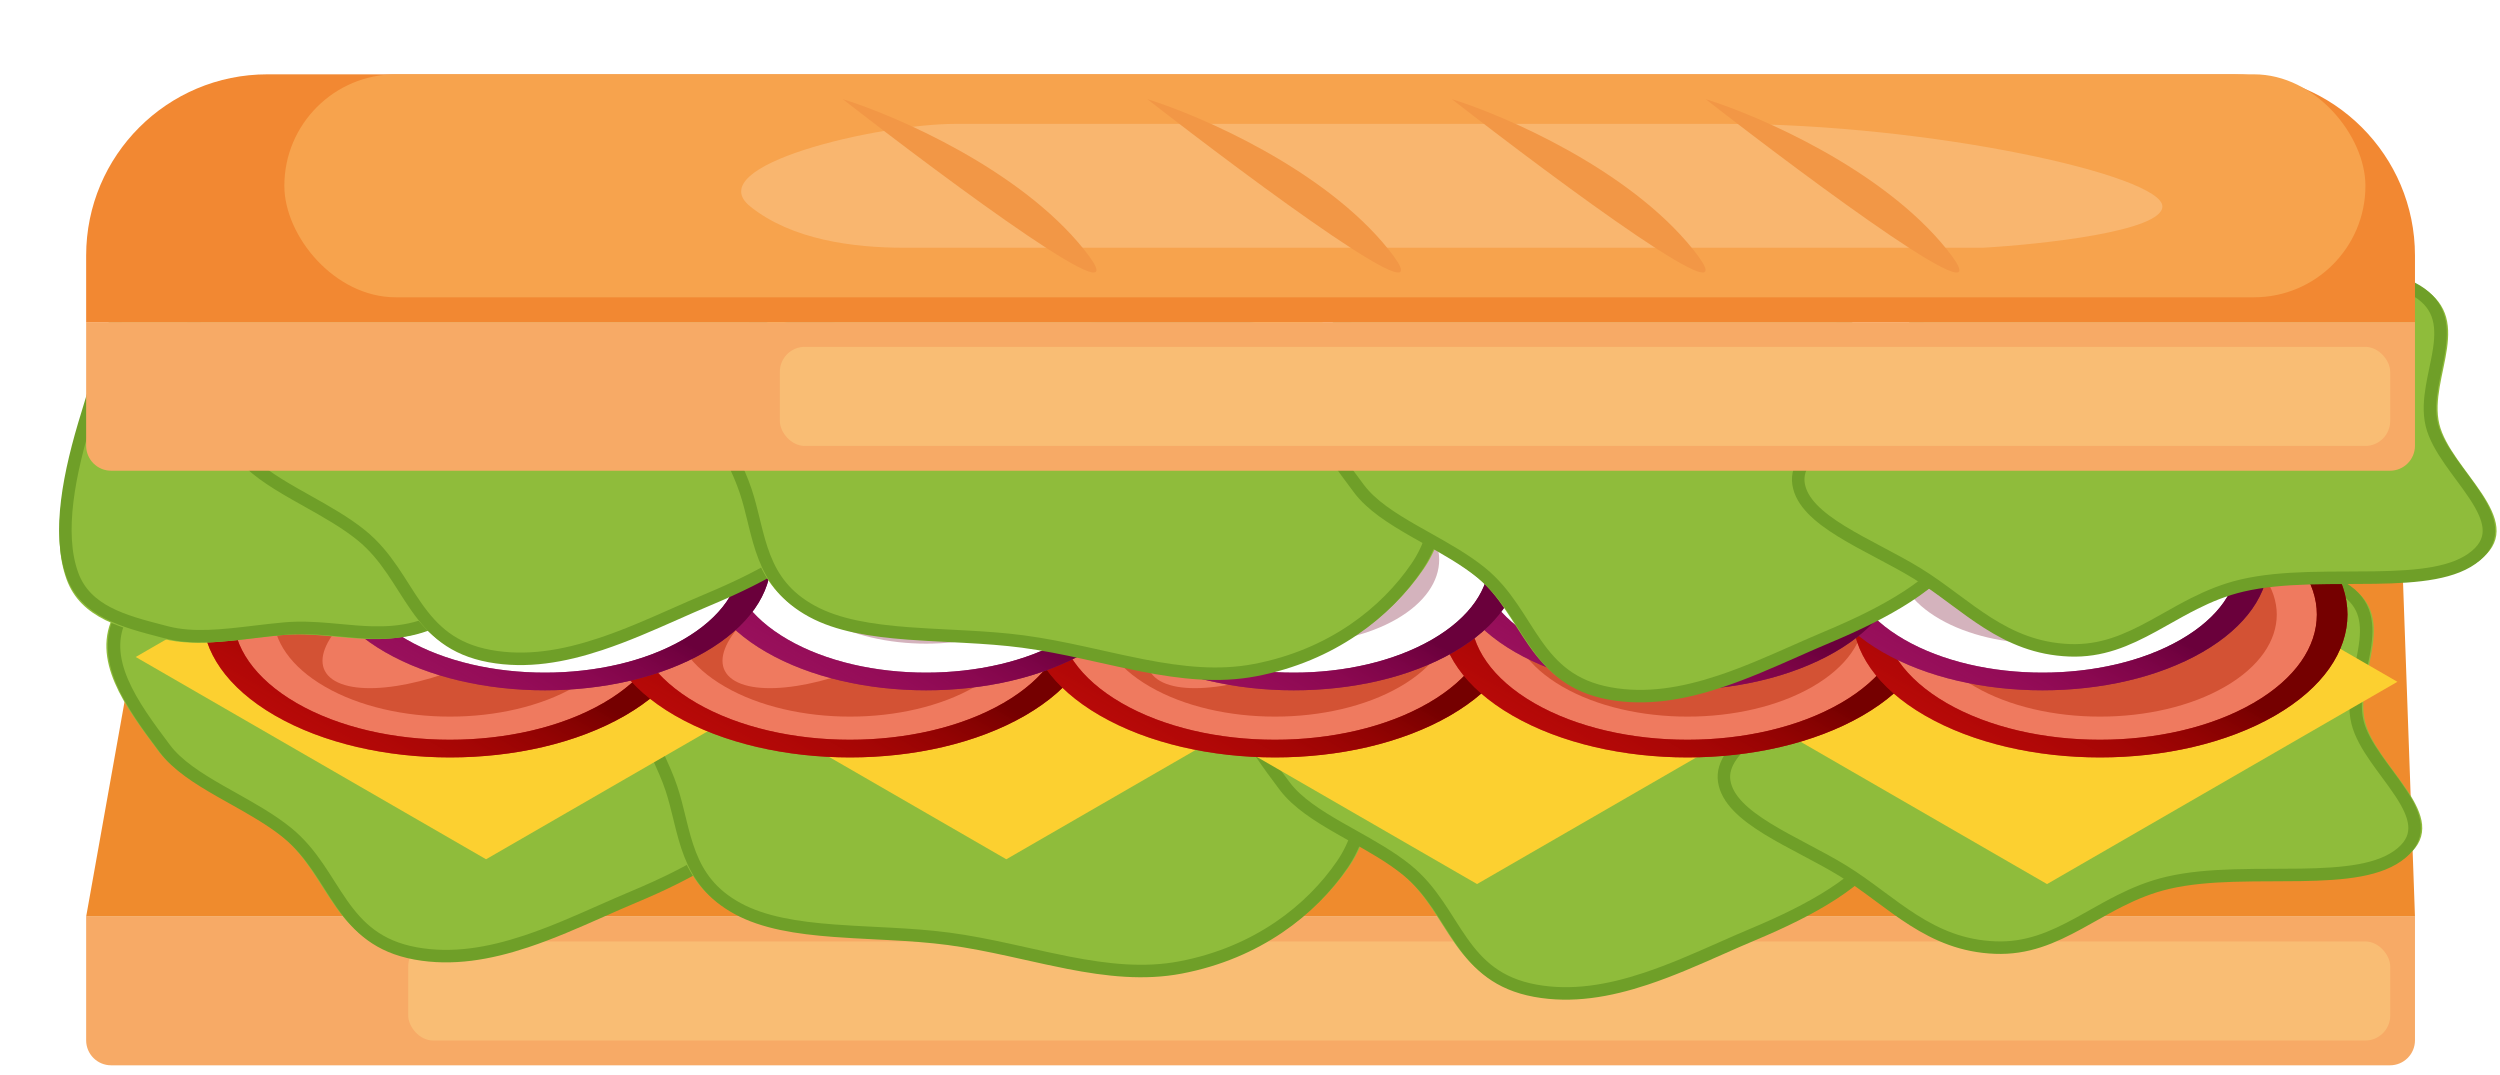 <svg class="sandwitch" preserveAspectRatio="none" viewBox="5 0 200 86" fill="none"
          xmlns="http://www.w3.org/2000/svg">
          <path d="M198.198 73.333H11.892L16.847 45.586H197.207L198.198 73.333Z" fill="#EF8B2D" />
          <path
            d="M11.892 73.333H198.198V83.225C198.198 84.33 197.303 85.225 196.198 85.225H13.892C12.787 85.225 11.892 84.33 11.892 83.225V73.333Z"
            fill="#F7AA66" />
          <rect x="37.658" y="75.315" width="158.559" height="7.928" rx="2" fill="#F9BD74" />
          <g filter="url(#filter0_d)">
            <path fill-rule="evenodd" clip-rule="evenodd"
              d="M59.256 47.464C61.629 49.826 64.347 51.932 65.601 54.569C67.01 57.53 68.598 60.613 66.9 63.535C65.058 66.705 60.715 69.09 56.021 71.055C50.589 73.329 44.417 76.777 38.053 75.609C31.535 74.413 31.428 69.029 27.468 65.815C24.435 63.354 19.718 61.813 17.635 59.039C15.02 55.555 12.203 51.735 14.164 48.094C16.251 44.221 21.98 41.282 28.213 39.404C34.48 37.515 42.24 36.033 48.656 37.699C54.879 39.315 55.834 44.057 59.256 47.464Z"
              fill="#8FBC3B" />
            <path
              d="M58.726 47.641C59.299 48.212 59.884 48.761 60.46 49.301C62.316 51.044 64.075 52.695 65.01 54.662C65.056 54.758 65.101 54.853 65.147 54.948C66.527 57.844 67.895 60.712 66.32 63.423C64.54 66.486 60.326 68.816 55.661 70.769C54.803 71.128 53.94 71.51 53.069 71.895C51.125 72.756 49.141 73.633 47.081 74.316C44.121 75.298 41.178 75.812 38.239 75.273C35.265 74.727 33.698 73.224 32.368 71.336C32.039 70.868 31.728 70.383 31.413 69.889C31.39 69.853 31.367 69.816 31.343 69.779C31.053 69.322 30.758 68.859 30.445 68.403C29.77 67.419 29 66.449 27.967 65.61C26.695 64.578 25.129 63.7 23.624 62.856C23.287 62.667 22.953 62.48 22.626 62.293C20.815 61.258 19.189 60.219 18.197 58.899C16.886 57.152 15.55 55.353 14.778 53.541C14.008 51.733 13.812 49.937 14.749 48.199C16.768 44.451 22.338 41.573 28.497 39.717C34.751 37.832 42.272 36.429 48.404 38.021C51.308 38.775 53.022 40.265 54.45 42.057C54.982 42.725 55.464 43.422 55.954 44.13C56.122 44.372 56.291 44.616 56.464 44.861C57.133 45.813 57.848 46.767 58.726 47.641Z"
              stroke="#6F9F28" />
          </g>
          <g filter="url(#filter1_d)">
            <path fill-rule="evenodd" clip-rule="evenodd"
              d="M102.378 49.551C107.282 51.407 111.075 54.181 112.884 57.391C114.892 60.954 115.304 64.854 112.945 68.3C110.457 71.934 106.072 75.503 99.642 76.731C93.436 77.917 87.183 75.305 80.756 74.451C74.862 73.668 68.014 74.349 63.59 71.943C59.133 69.519 59.259 65.585 58.107 62.132C56.92 58.574 53.822 54.725 56.793 51.577C59.752 48.441 66.66 47.36 72.738 46.626C77.751 46.021 82.584 47.348 87.665 47.85C92.716 48.348 98.069 47.921 102.378 49.551Z"
              fill="#8FBC3B" />
            <path
              d="M102.042 49.847C106.836 51.661 110.538 54.371 112.302 57.5C114.28 61.01 114.668 64.822 112.375 68.171C109.914 71.765 105.625 75.216 99.449 76.396C96.541 76.951 93.586 76.626 90.478 76.021C89.371 75.805 88.268 75.56 87.145 75.309C86.688 75.208 86.227 75.105 85.762 75.003C84.169 74.656 82.542 74.325 80.893 74.106C79.379 73.905 77.813 73.799 76.267 73.715C75.825 73.691 75.386 73.669 74.951 73.647C73.849 73.591 72.767 73.536 71.702 73.455C68.738 73.23 66.079 72.811 64.01 71.686C61.91 70.544 60.865 69.034 60.207 67.346C59.878 66.502 59.649 65.623 59.429 64.731C59.403 64.624 59.377 64.517 59.351 64.41C59.159 63.626 58.965 62.834 58.709 62.065C58.424 61.213 58.032 60.346 57.645 59.49C57.622 59.438 57.599 59.387 57.576 59.336C57.164 58.424 56.765 57.524 56.494 56.64C55.952 54.869 55.944 53.216 57.331 51.746C58.725 50.268 61.065 49.258 63.851 48.522C66.641 47.786 69.83 47.339 72.863 46.972C75.243 46.685 77.603 46.853 80.042 47.168C80.99 47.29 81.937 47.433 82.9 47.578C83.179 47.62 83.459 47.662 83.741 47.704C84.99 47.89 86.265 48.07 87.561 48.198C88.854 48.326 90.16 48.394 91.443 48.449C91.749 48.462 92.052 48.475 92.354 48.488C93.329 48.528 94.286 48.568 95.233 48.628C97.707 48.785 100.008 49.078 102.042 49.847Z"
              stroke="#6F9F28" />
          </g>
          <g filter="url(#filter2_d)">
            <path fill-rule="evenodd" clip-rule="evenodd"
              d="M148.832 50.448C151.205 52.811 153.923 54.917 155.177 57.553C156.586 60.515 158.175 63.597 156.477 66.519C154.635 69.69 150.292 72.074 145.597 74.039C140.165 76.313 133.993 79.762 127.63 78.594C121.111 77.398 121.004 72.014 117.044 68.8C114.011 66.338 109.294 64.797 107.212 62.024C104.596 58.539 101.779 54.719 103.741 51.078C105.827 47.205 111.556 44.267 117.79 42.388C124.057 40.499 131.816 39.017 138.232 40.683C144.456 42.299 145.41 47.041 148.832 50.448Z"
              fill="#8FBC3B" />
            <path
              d="M148.302 50.626C148.875 51.196 149.46 51.745 150.036 52.286C151.892 54.028 153.651 55.679 154.587 57.647C154.632 57.742 154.677 57.837 154.723 57.933C156.104 60.829 157.471 63.697 155.896 66.407C154.116 69.471 149.902 71.801 145.238 73.753C144.379 74.112 143.516 74.494 142.646 74.88C140.701 75.74 138.717 76.618 136.658 77.301C133.697 78.282 130.754 78.796 127.815 78.257C124.841 77.711 123.275 76.208 121.945 74.32C121.615 73.852 121.304 73.367 120.99 72.874C120.966 72.837 120.943 72.8 120.92 72.763C120.629 72.307 120.334 71.844 120.021 71.388C119.347 70.403 118.576 69.433 117.543 68.595C116.271 67.563 114.706 66.685 113.2 65.841C112.863 65.652 112.529 65.464 112.202 65.278C110.392 64.243 108.765 63.204 107.774 61.883C106.463 60.137 105.126 58.337 104.354 56.525C103.584 54.717 103.389 52.922 104.325 51.183C106.344 47.435 111.915 44.557 118.073 42.701C124.327 40.816 131.849 39.413 137.981 41.005C140.884 41.759 142.599 43.249 144.026 45.042C144.558 45.71 145.04 46.406 145.531 47.114C145.699 47.357 145.868 47.601 146.04 47.846C146.71 48.797 147.424 49.752 148.302 50.626Z"
              stroke="#6F9F28" />
          </g>
          <g filter="url(#filter3_d)">
            <path fill-rule="evenodd" clip-rule="evenodd"
              d="M192.408 45.564C197.34 48.105 193.292 52.921 194.2 56.708C195.085 60.397 201.281 64.329 197.65 67.422C193.908 70.611 184.83 68.51 178.651 69.955C173.357 71.192 170.251 75.383 164.565 75.159C158.891 74.935 155.873 71.286 151.983 68.901C148.232 66.602 142.808 64.68 142.327 61.527C141.851 58.404 147.329 56.199 149.611 53.345C152.038 50.309 151.073 45.97 156.1 44.306C161.11 42.648 167.033 45.477 172.784 45.676C179.475 45.908 187.417 42.993 192.408 45.564Z"
              fill="#8FBC3B" />
            <path
              d="M192 45.828C194.23 46.976 194.483 48.654 194.203 50.64C194.123 51.207 194.005 51.769 193.886 52.341C193.794 52.782 193.7 53.23 193.621 53.692C193.445 54.724 193.357 55.768 193.594 56.757C193.825 57.722 194.401 58.692 195.055 59.635C195.348 60.058 195.648 60.464 195.944 60.865C196.327 61.384 196.703 61.894 197.046 62.414C198.246 64.237 198.773 65.836 197.143 67.224C195.462 68.657 192.565 68.935 189.048 68.989C188.384 68.999 187.689 69.001 186.983 69.003C185.881 69.007 184.75 69.01 183.667 69.045C181.861 69.102 180.057 69.244 178.421 69.627C177.008 69.957 175.763 70.479 174.615 71.055C173.854 71.436 173.11 71.854 172.388 72.261C172.031 72.462 171.68 72.659 171.334 72.848C169.181 74.025 167.159 74.907 164.607 74.806C162.009 74.704 159.974 73.819 158.058 72.602C157.145 72.022 156.279 71.38 155.398 70.727C155.357 70.697 155.316 70.667 155.275 70.636C154.359 69.957 153.424 69.269 152.429 68.659C151.486 68.081 150.443 67.528 149.417 66.985L149.374 66.962C148.327 66.408 147.3 65.862 146.376 65.293C144.527 64.153 143.16 62.956 142.937 61.496C142.72 60.068 143.854 58.826 145.434 57.54C145.881 57.176 146.333 56.831 146.794 56.48C147.17 56.194 147.551 55.904 147.938 55.596C148.773 54.933 149.571 54.238 150.167 53.493C150.801 52.7 151.207 51.83 151.54 50.962C151.688 50.576 151.818 50.201 151.946 49.831C152.114 49.346 152.279 48.871 152.476 48.393C153.161 46.735 154.128 45.367 156.404 44.613C158.664 43.865 161.167 44.109 163.977 44.632C164.668 44.76 165.365 44.902 166.077 45.048L166.095 45.051C166.809 45.197 167.537 45.346 168.268 45.482C169.729 45.752 171.234 45.977 172.747 46.029C174.498 46.09 176.309 45.944 178.09 45.742C178.938 45.645 179.788 45.535 180.624 45.426L180.752 45.41C181.633 45.295 182.498 45.184 183.348 45.09C186.782 44.713 189.741 44.664 192 45.828Z"
              stroke="#6F9F28" />
          </g>
          <g filter="url(#filter4_ii)">
            <rect width="57.555" height="32.365"
              transform="matrix(0.866 0.5 -0.866 0.5 146.948 25.766)" fill="#FCD030" />
          </g>
          <g filter="url(#filter5_ii)">
            <rect width="57.555" height="32.365"
              transform="matrix(0.866 -0.5 0.866 0.5 95.135 54.541)" fill="#FCD030" />
          </g>
          <g filter="url(#filter6_ii)">
            <rect width="57.555" height="32.365"
              transform="matrix(0.866 -0.5 0.866 0.5 57.477 52.559)" fill="#FCD030" />
          </g>
          <g filter="url(#filter7_ii)">
            <rect width="57.555" height="32.365"
              transform="matrix(0.866 -0.5 0.866 0.5 15.856 52.559)" fill="#FCD030" />
          </g>
          <circle r="15.165" transform="matrix(0.866 0.5 -0.866 0.5 41 49.164)" fill="#EF7A5F" />
          <circle r="15.165" transform="matrix(0.866 0.5 -0.866 0.5 41 49.164)" stroke="#B41310"
            stroke-width="2" />
          <circle r="15.165" transform="matrix(0.866 0.5 -0.866 0.5 41 49.164)"
            stroke="url(#paint0_linear)" stroke-width="2" />
          <circle r="11.547" transform="matrix(0.866 0.5 -0.866 0.5 41 49.164)" fill="#D35234" />
          <ellipse rx="5.081" ry="10.623" transform="matrix(0.866 0.5 -0.866 0.5 41 49.164)"
            fill="#EF7A5F" />
          <circle r="15.165" transform="matrix(0.866 0.5 -0.866 0.5 73 49.164)" fill="#EF7A5F" />
          <circle r="15.165" transform="matrix(0.866 0.5 -0.866 0.5 73 49.164)" stroke="#B41310"
            stroke-width="2" />
          <circle r="15.165" transform="matrix(0.866 0.5 -0.866 0.5 73 49.164)"
            stroke="url(#paint1_linear)" stroke-width="2" />
          <circle r="11.547" transform="matrix(0.866 0.5 -0.866 0.5 73 49.164)" fill="#D35234" />
          <ellipse rx="5.081" ry="10.623" transform="matrix(0.866 0.5 -0.866 0.5 73 49.164)"
            fill="#EF7A5F" />
          <circle r="15.165" transform="matrix(0.866 0.5 -0.866 0.5 107 49.164)" fill="#EF7A5F" />
          <circle r="15.165" transform="matrix(0.866 0.5 -0.866 0.5 107 49.164)" stroke="#B41310"
            stroke-width="2" />
          <circle r="15.165" transform="matrix(0.866 0.5 -0.866 0.5 107 49.164)"
            stroke="url(#paint2_linear)" stroke-width="2" />
          <circle r="11.547" transform="matrix(0.866 0.5 -0.866 0.5 107 49.164)" fill="#D35234" />
          <ellipse rx="5.081" ry="10.623" transform="matrix(0.866 0.5 -0.866 0.5 107 49.164)"
            fill="#EF7A5F" />
          <circle r="15.165" transform="matrix(0.866 0.5 -0.866 0.5 140 49.164)" fill="#EF7A5F" />
          <circle r="15.165" transform="matrix(0.866 0.5 -0.866 0.5 140 49.164)" stroke="#B41310"
            stroke-width="2" />
          <circle r="15.165" transform="matrix(0.866 0.5 -0.866 0.5 140 49.164)"
            stroke="url(#paint3_linear)" stroke-width="2" />
          <circle r="11.547" transform="matrix(0.866 0.5 -0.866 0.5 140 49.164)" fill="#D35234" />
          <ellipse rx="5.081" ry="10.623" transform="matrix(0.866 0.5 -0.866 0.5 140 49.164)"
            fill="#EF7A5F" />
          <circle r="15.165" transform="matrix(0.866 0.5 -0.866 0.5 173 49.164)" fill="#EF7A5F" />
          <circle r="15.165" transform="matrix(0.866 0.5 -0.866 0.5 173 49.164)" stroke="#B41310"
            stroke-width="2" />
          <circle r="15.165" transform="matrix(0.866 0.5 -0.866 0.5 173 49.164)"
            stroke="url(#paint4_linear)" stroke-width="2" />
          <circle r="11.547" transform="matrix(0.866 0.5 -0.866 0.5 173 49.164)" fill="#D35234" />
          <ellipse rx="5.081" ry="10.623" transform="matrix(0.866 0.5 -0.866 0.5 173 49.164)"
            fill="#EF7A5F" />
          <circle r="13.777" transform="matrix(0.866 0.5 -0.866 0.5 168.404 44.776)" fill="white" />
          <circle r="13.777" transform="matrix(0.866 0.5 -0.866 0.5 168.404 44.776)" stroke="#7C2053"
            stroke-width="2" />
          <circle r="13.777" transform="matrix(0.866 0.5 -0.866 0.5 168.404 44.776)"
            stroke="url(#paint5_linear)" stroke-width="2" />
          <circle r="9.5" transform="matrix(0.866 0.5 -0.866 0.5 168.404 44.776)" fill="#D4B3BD" />
          <circle r="13.777" transform="matrix(0.866 0.5 -0.866 0.5 138.997 44.776)" fill="white" />
          <circle r="13.777" transform="matrix(0.866 0.5 -0.866 0.5 138.997 44.776)" stroke="#7C2053"
            stroke-width="2" />
          <circle r="13.777" transform="matrix(0.866 0.5 -0.866 0.5 138.997 44.776)"
            stroke="url(#paint6_linear)" stroke-width="2" />
          <circle r="9.5" transform="matrix(0.866 0.5 -0.866 0.5 138.997 44.776)" fill="#D4B3BD" />
          <circle r="13.777" transform="matrix(0.866 0.5 -0.866 0.5 108.5 44.776)" fill="white" />
          <circle r="13.777" transform="matrix(0.866 0.5 -0.866 0.5 108.5 44.776)" stroke="#7C2053"
            stroke-width="2" />
          <circle r="13.777" transform="matrix(0.866 0.5 -0.866 0.5 108.5 44.776)"
            stroke="url(#paint7_linear)" stroke-width="2" />
          <circle r="9.5" transform="matrix(0.866 0.5 -0.866 0.5 108.5 44.776)" fill="#D4B3BD" />
          <circle r="13.777" transform="matrix(0.866 0.5 -0.866 0.5 79.092 44.776)" fill="white" />
          <circle r="13.777" transform="matrix(0.866 0.5 -0.866 0.5 79.092 44.776)" stroke="#7C2053"
            stroke-width="2" />
          <circle r="13.777" transform="matrix(0.866 0.5 -0.866 0.5 79.092 44.776)"
            stroke="url(#paint8_linear)" stroke-width="2" />
          <circle r="9.5" transform="matrix(0.866 0.5 -0.866 0.5 79.092 44.776)" fill="#D4B3BD" />
          <circle r="13.777" transform="matrix(0.866 0.5 -0.866 0.5 48.596 44.776)" fill="white" />
          <circle r="13.777" transform="matrix(0.866 0.5 -0.866 0.5 48.596 44.776)" stroke="#7C2053"
            stroke-width="2" />
          <circle r="13.777" transform="matrix(0.866 0.5 -0.866 0.5 48.596 44.776)"
            stroke="url(#paint9_linear)" stroke-width="2" />
          <circle r="9.5" transform="matrix(0.866 0.5 -0.866 0.5 48.596 44.776)" fill="#D4B3BD" />
          <g filter="url(#filter8_d)">
            <path fill-rule="evenodd" clip-rule="evenodd"
              d="M27.547 49.809C24.212 50.108 20.851 50.837 18.026 50.103C14.852 49.278 11.469 48.514 10.322 45.335C9.077 41.886 10.042 37.026 11.554 32.167C13.304 26.544 14.63 19.6 19.614 15.475C24.721 11.251 28.914 14.63 33.922 13.662C37.757 12.921 41.97 10.297 45.432 10.485C49.783 10.721 54.52 11.019 56.048 14.862C57.674 18.95 56.243 25.227 53.675 31.21C51.094 37.225 47.241 44.122 41.841 47.966C36.603 51.695 32.356 49.377 27.547 49.809Z"
              fill="#8FBC3B" />
            <path
              d="M27.752 49.289C26.947 49.361 26.15 49.456 25.365 49.55C22.838 49.852 20.442 50.138 18.334 49.59C18.232 49.564 18.129 49.537 18.027 49.511C14.921 48.707 11.845 47.911 10.781 44.962C9.579 41.629 10.502 36.903 12.005 32.075C12.281 31.187 12.543 30.28 12.808 29.366C13.399 27.323 14.002 25.239 14.802 23.223C15.953 20.324 17.451 17.739 19.753 15.834C22.083 13.906 24.242 13.673 26.543 13.867C27.113 13.916 27.684 13.989 28.265 14.066C28.308 14.071 28.351 14.077 28.394 14.083C28.931 14.154 29.475 14.226 30.026 14.279C31.213 14.395 32.452 14.428 33.758 14.176C35.366 13.865 37.045 13.23 38.659 12.619C39.021 12.482 39.379 12.347 39.732 12.217C41.689 11.495 43.53 10.917 45.179 11.006C47.36 11.124 49.597 11.257 51.481 11.831C53.361 12.403 54.862 13.407 55.592 15.242C57.165 19.198 55.789 25.315 53.253 31.226C50.677 37.228 46.917 43.892 41.756 47.566C39.312 49.306 37.068 49.661 34.778 49.603C33.924 49.581 33.081 49.503 32.223 49.423C31.929 49.396 31.634 49.368 31.335 49.343C30.176 49.244 28.986 49.178 27.752 49.289Z"
              stroke="#6F9F28" />
          </g>
          <g filter="url(#filter9_d)">
            <path fill-rule="evenodd" clip-rule="evenodd"
              d="M65.202 23.68C67.575 26.043 70.293 28.149 71.547 30.785C72.955 33.746 74.544 36.829 72.846 39.751C71.004 42.922 66.661 45.306 61.967 47.271C56.535 49.545 50.363 52.994 43.999 51.826C37.481 50.63 37.374 45.245 33.413 42.032C30.38 39.57 25.663 38.029 23.581 35.255C20.965 31.771 18.149 27.951 20.11 24.31C22.197 20.437 27.926 17.499 34.159 15.62C40.426 13.731 48.186 12.249 54.602 13.915C60.825 15.531 61.779 20.273 65.202 23.68Z"
              fill="#8FBC3B" />
            <path
              d="M64.672 23.858C65.245 24.428 65.83 24.977 66.406 25.518C68.261 27.26 70.02 28.911 70.956 30.878C71.001 30.974 71.047 31.069 71.092 31.165C72.473 34.061 73.84 36.929 72.266 39.639C70.486 42.702 66.272 45.033 61.607 46.985C60.749 47.344 59.886 47.726 59.015 48.112C57.071 48.972 55.087 49.85 53.027 50.532C50.067 51.514 47.124 52.028 44.185 51.489C41.21 50.943 39.644 49.44 38.314 47.552C37.984 47.084 37.674 46.599 37.359 46.105C37.336 46.069 37.312 46.032 37.289 45.995C36.998 45.539 36.703 45.075 36.391 44.619C35.716 43.635 34.946 42.665 33.913 41.827C32.641 40.794 31.075 39.917 29.57 39.072C29.233 38.883 28.899 38.696 28.572 38.509C26.761 37.474 25.135 36.436 24.143 35.115C22.832 33.368 21.496 31.569 20.724 29.757C19.954 27.949 19.758 26.154 20.695 24.415C22.714 20.667 28.284 17.789 34.442 15.933C40.697 14.048 48.218 12.645 54.35 14.237C57.254 14.991 58.968 16.481 60.396 18.274C60.928 18.942 61.41 19.638 61.9 20.346C62.068 20.589 62.237 20.833 62.41 21.078C63.079 22.029 63.794 22.983 64.672 23.858Z"
              stroke="#6F9F28" />
          </g>
          <g filter="url(#filter10_d)">
            <path fill-rule="evenodd" clip-rule="evenodd"
              d="M108.324 25.768C113.228 27.623 117.021 30.397 118.83 33.607C120.838 37.17 121.25 41.071 118.891 44.517C116.403 48.15 112.018 51.719 105.587 52.948C99.382 54.133 93.129 51.521 86.702 50.667C80.808 49.884 73.96 50.566 69.536 48.16C65.079 45.735 65.205 41.801 64.053 38.349C62.866 34.791 59.768 30.942 62.739 27.793C65.698 24.657 72.606 23.576 78.684 22.843C83.697 22.237 88.53 23.565 93.611 24.066C98.662 24.565 104.015 24.138 108.324 25.768Z"
              fill="#8FBC3B" />
            <path
              d="M107.988 26.063C112.782 27.877 116.484 30.587 118.248 33.717C120.226 37.226 120.614 41.038 118.321 44.387C115.86 47.982 111.571 51.432 105.395 52.612C102.487 53.168 99.532 52.842 96.423 52.237C95.317 52.022 94.213 51.776 93.091 51.526C92.634 51.424 92.173 51.321 91.708 51.22C90.115 50.872 88.488 50.542 86.839 50.323C85.325 50.122 83.759 50.016 82.213 49.932C81.771 49.907 81.332 49.885 80.897 49.863C79.795 49.807 78.713 49.753 77.648 49.672C74.684 49.446 72.025 49.028 69.956 47.902C67.856 46.76 66.811 45.25 66.153 43.562C65.824 42.718 65.595 41.84 65.375 40.947C65.349 40.84 65.323 40.733 65.297 40.626C65.105 39.842 64.911 39.05 64.654 38.282C64.37 37.43 63.978 36.563 63.591 35.706C63.568 35.655 63.545 35.603 63.522 35.552C63.11 34.64 62.711 33.74 62.44 32.856C61.898 31.085 61.89 29.432 63.277 27.962C64.671 26.485 67.01 25.474 69.797 24.738C72.587 24.002 75.776 23.555 78.809 23.189C81.189 22.901 83.549 23.069 85.988 23.384C86.936 23.507 87.883 23.649 88.846 23.794C89.125 23.836 89.405 23.879 89.687 23.921C90.936 24.107 92.211 24.287 93.507 24.415C94.8 24.542 96.105 24.61 97.389 24.666C97.694 24.679 97.998 24.691 98.3 24.704C99.275 24.744 100.232 24.784 101.179 24.844C103.653 25.001 105.954 25.294 107.988 26.063Z"
              stroke="#6F9F28" />
          </g>
          <g filter="url(#filter11_d)">
            <path fill-rule="evenodd" clip-rule="evenodd"
              d="M154.778 26.665C157.151 29.027 159.869 31.133 161.123 33.769C162.532 36.731 164.121 39.814 162.423 42.736C160.581 45.906 156.238 48.291 151.543 50.256C146.111 52.529 139.939 55.978 133.576 54.81C127.057 53.614 126.95 48.23 122.99 45.016C119.957 42.554 115.24 41.013 113.158 38.24C110.542 34.755 107.725 30.936 109.687 27.294C111.773 23.421 117.502 20.483 123.736 18.604C130.002 16.715 137.762 15.233 144.178 16.899C150.402 18.515 151.356 23.258 154.778 26.665Z"
              fill="#8FBC3B" />
            <path
              d="M154.248 26.842C154.821 27.412 155.406 27.962 155.982 28.502C157.838 30.244 159.597 31.896 160.533 33.863C160.578 33.958 160.623 34.054 160.669 34.149C162.05 37.045 163.417 39.913 161.842 42.623C160.062 45.687 155.848 48.017 151.184 49.969C150.325 50.329 149.462 50.711 148.592 51.096C146.647 51.956 144.663 52.834 142.604 53.517C139.643 54.498 136.7 55.013 133.761 54.473C130.787 53.928 129.221 52.424 127.891 50.536C127.561 50.069 127.25 49.584 126.936 49.09C126.912 49.053 126.889 49.017 126.866 48.98C126.575 48.523 126.28 48.06 125.967 47.604C125.293 46.62 124.522 45.649 123.489 44.811C122.217 43.779 120.652 42.901 119.146 42.057C118.809 41.868 118.475 41.681 118.148 41.494C116.338 40.459 114.711 39.42 113.72 38.099C112.409 36.353 111.072 34.554 110.3 32.742C109.53 30.933 109.335 29.138 110.271 27.399C112.29 23.652 117.861 20.774 124.019 18.918C130.273 17.033 137.795 15.63 143.927 17.222C146.83 17.976 148.545 19.466 149.972 21.258C150.504 21.926 150.986 22.622 151.477 23.33C151.645 23.573 151.814 23.817 151.986 24.062C152.656 25.014 153.37 25.968 154.248 26.842Z"
              stroke="#6F9F28" />
          </g>
          <g filter="url(#filter12_d)">
            <path fill-rule="evenodd" clip-rule="evenodd"
              d="M198.354 21.78C203.286 24.321 199.238 29.137 200.147 32.924C201.031 36.614 207.227 40.546 203.596 43.639C199.854 46.827 190.776 44.726 184.597 46.171C179.303 47.409 176.197 51.6 170.511 51.375C164.837 51.151 161.819 47.502 157.929 45.117C154.178 42.818 148.754 40.896 148.273 37.743C147.797 34.62 153.275 32.415 155.557 29.562C157.984 26.526 157.019 22.186 162.046 20.523C167.056 18.865 172.98 21.694 178.73 21.893C185.421 22.124 193.363 19.209 198.354 21.78Z"
              fill="#8FBC3B" />
            <path
              d="M197.946 22.044C200.176 23.192 200.43 24.871 200.149 26.856C200.069 27.424 199.951 27.985 199.832 28.557C199.74 28.998 199.646 29.446 199.567 29.908C199.391 30.94 199.303 31.984 199.54 32.973C199.772 33.938 200.347 34.908 201.001 35.851C201.294 36.274 201.594 36.681 201.89 37.081C202.273 37.601 202.649 38.11 202.992 38.631C204.192 40.453 204.719 42.052 203.089 43.44C201.408 44.873 198.511 45.151 194.994 45.205C194.33 45.215 193.635 45.218 192.929 45.22C191.827 45.223 190.696 45.227 189.613 45.261C187.807 45.318 186.003 45.461 184.367 45.843C182.954 46.173 181.709 46.696 180.561 47.271C179.8 47.652 179.056 48.071 178.334 48.477C177.977 48.678 177.626 48.876 177.28 49.065C175.127 50.241 173.105 51.123 170.553 51.023C167.955 50.92 165.92 50.035 164.004 48.819C163.091 48.239 162.225 47.596 161.344 46.944C161.303 46.913 161.262 46.883 161.221 46.853C160.305 46.173 159.37 45.485 158.375 44.875C157.432 44.297 156.389 43.745 155.363 43.201L155.32 43.178C154.273 42.624 153.246 42.078 152.322 41.509C150.473 40.369 149.106 39.172 148.883 37.712C148.666 36.284 149.8 35.042 151.38 33.756C151.827 33.392 152.279 33.048 152.74 32.696C153.116 32.41 153.497 32.12 153.884 31.812C154.72 31.149 155.517 30.454 156.113 29.71C156.747 28.916 157.153 28.046 157.486 27.179C157.634 26.793 157.764 26.417 157.892 26.047C158.06 25.562 158.225 25.087 158.422 24.61C159.107 22.951 160.074 21.583 162.35 20.829C164.61 20.082 167.113 20.326 169.923 20.848C170.614 20.976 171.311 21.119 172.023 21.264L172.041 21.268C172.755 21.414 173.483 21.563 174.214 21.698C175.675 21.969 177.18 22.193 178.693 22.246C180.444 22.306 182.255 22.161 184.036 21.958C184.884 21.862 185.734 21.751 186.57 21.643L186.698 21.626C187.579 21.512 188.444 21.4 189.294 21.307C192.728 20.93 195.687 20.88 197.946 22.044Z"
              stroke="#6F9F28" />
          </g>
          <path
            d="M11.892 20.446C11.892 12.438 18.384 5.946 26.392 5.946H183.698C191.706 5.946 198.198 12.438 198.198 20.446V25.766H11.892V20.446Z"
            fill="#F28832" />
          <rect x="27.748" y="5.946" width="166.486" height="17.838" rx="8.919" fill="#F7A34D" />
          <path
            d="M163.613 19.82H77.344C73.236 19.82 68.332 19.18 65.02 16.517C60.912 13.213 75.29 9.91 81.452 9.91H143.073C159.505 9.91 177.992 14.039 177.992 16.517C177.992 18.499 168.406 19.545 163.613 19.82Z"
            fill="#F9B66F" />
          <path
            d="M141.446 7.928C145.734 9.264 155.598 13.538 160.744 19.949C165.89 26.36 150.023 14.606 141.446 7.928Z"
            fill="#F29746" />
          <path
            d="M96.779 7.928C101.067 9.264 110.931 13.538 116.077 19.949C121.223 26.36 105.356 14.606 96.779 7.928Z"
            fill="#F29746" />
          <path
            d="M72.415 7.928C76.703 9.264 86.567 13.538 91.713 19.949C96.859 26.36 80.992 14.606 72.415 7.928Z"
            fill="#F29746" />
          <path
            d="M121.143 7.928C125.431 9.264 135.295 13.538 140.441 19.949C145.587 26.36 129.72 14.606 121.143 7.928Z"
            fill="#F29746" />
          <path
            d="M11.892 25.766H198.198V35.658C198.198 36.762 197.303 37.658 196.198 37.658H13.892C12.787 37.658 11.892 36.762 11.892 35.658V25.766Z"
            fill="#F7AA66" />
          <rect x="67.387" y="27.748" width="128.829" height="7.928" rx="2" fill="#F9BD74" />
          <defs>
            <filter id="filter0_d" x="9.508" y="33.975" width="62.127" height="46.869" filterUnits="userSpaceOnUse"
              color-interpolation-filters="sRGB">
              <feFlood flood-opacity="0" result="BackgroundImageFix" />
              <feColorMatrix in="SourceAlpha" type="matrix" values="0 0 0 0 0 0 0 0 0 0 0 0 0 0 0 0 0 0 127 0" />
              <feOffset dy="1" />
              <feGaussianBlur stdDeviation="2" />
              <feColorMatrix type="matrix" values="0 0 0 0 0 0 0 0 0 0 0 0 0 0 0 0 0 0 0.25 0" />
              <feBlend mode="normal" in2="BackgroundImageFix" result="effect1_dropShadow" />
              <feBlend mode="normal" in="SourceGraphic" in2="effect1_dropShadow" result="shape" />
            </filter>
            <filter id="filter1_d" x="51.542" y="43.471" width="67.015" height="38.564" filterUnits="userSpaceOnUse"
              color-interpolation-filters="sRGB">
              <feFlood flood-opacity="0" result="BackgroundImageFix" />
              <feColorMatrix in="SourceAlpha" type="matrix" values="0 0 0 0 0 0 0 0 0 0 0 0 0 0 0 0 0 0 127 0" />
              <feOffset dy="1" />
              <feGaussianBlur stdDeviation="2" />
              <feColorMatrix type="matrix" values="0 0 0 0 0 0 0 0 0 0 0 0 0 0 0 0 0 0 0.25 0" />
              <feBlend mode="normal" in2="BackgroundImageFix" result="effect1_dropShadow" />
              <feBlend mode="normal" in="SourceGraphic" in2="effect1_dropShadow" result="shape" />
            </filter>
            <filter id="filter2_d" x="99.085" y="36.959" width="62.127" height="46.869" filterUnits="userSpaceOnUse"
              color-interpolation-filters="sRGB">
              <feFlood flood-opacity="0" result="BackgroundImageFix" />
              <feColorMatrix in="SourceAlpha" type="matrix" values="0 0 0 0 0 0 0 0 0 0 0 0 0 0 0 0 0 0 127 0" />
              <feOffset dy="1" />
              <feGaussianBlur stdDeviation="2" />
              <feColorMatrix type="matrix" values="0 0 0 0 0 0 0 0 0 0 0 0 0 0 0 0 0 0 0.25 0" />
              <feBlend mode="normal" in2="BackgroundImageFix" result="effect1_dropShadow" />
              <feBlend mode="normal" in="SourceGraphic" in2="effect1_dropShadow" result="shape" />
            </filter>
            <filter id="filter3_d" x="138.298" y="40.788" width="64.483" height="39.38" filterUnits="userSpaceOnUse"
              color-interpolation-filters="sRGB">
              <feFlood flood-opacity="0" result="BackgroundImageFix" />
              <feColorMatrix in="SourceAlpha" type="matrix" values="0 0 0 0 0 0 0 0 0 0 0 0 0 0 0 0 0 0 127 0" />
              <feOffset dy="1" />
              <feGaussianBlur stdDeviation="2" />
              <feColorMatrix type="matrix" values="0 0 0 0 0 0 0 0 0 0 0 0 0 0 0 0 0 0 0.25 0" />
              <feBlend mode="normal" in2="BackgroundImageFix" result="effect1_dropShadow" />
              <feBlend mode="normal" in="SourceGraphic" in2="effect1_dropShadow" result="shape" />
            </filter>
            <filter id="filter4_ii" x="117.919" y="25.766" width="79.875" height="44.957"
              filterUnits="userSpaceOnUse" color-interpolation-filters="sRGB">
              <feFlood flood-opacity="0" result="BackgroundImageFix" />
              <feBlend mode="normal" in="SourceGraphic" in2="BackgroundImageFix" result="shape" />
              <feColorMatrix in="SourceAlpha" type="matrix" values="0 0 0 0 0 0 0 0 0 0 0 0 0 0 0 0 0 0 127 0"
                result="hardAlpha" />
              <feOffset dx="1" />
              <feGaussianBlur stdDeviation="0.5" />
              <feComposite in2="hardAlpha" operator="arithmetic" k2="-1" k3="1" />
              <feColorMatrix type="matrix" values="0 0 0 0 0 0 0 0 0 0 0 0 0 0 0 0 0 0 0.25 0" />
              <feBlend mode="normal" in2="shape" result="effect1_innerShadow" />
              <feColorMatrix in="SourceAlpha" type="matrix" values="0 0 0 0 0 0 0 0 0 0 0 0 0 0 0 0 0 0 127 0"
                result="hardAlpha" />
              <feOffset dx="-1" />
              <feGaussianBlur stdDeviation="0.5" />
              <feComposite in2="hardAlpha" operator="arithmetic" k2="-1" k3="1" />
              <feColorMatrix type="matrix" values="0 0 0 0 1 0 0 0 0 1 0 0 0 0 1 0 0 0 0.25 0" />
              <feBlend mode="normal" in2="effect1_innerShadow" result="effect2_innerShadow" />
            </filter>
            <filter id="filter5_ii" x="94.135" y="24.766" width="79.875" height="46.957"
              filterUnits="userSpaceOnUse" color-interpolation-filters="sRGB">
              <feFlood flood-opacity="0" result="BackgroundImageFix" />
              <feBlend mode="normal" in="SourceGraphic" in2="BackgroundImageFix" result="shape" />
              <feColorMatrix in="SourceAlpha" type="matrix" values="0 0 0 0 0 0 0 0 0 0 0 0 0 0 0 0 0 0 127 0"
                result="hardAlpha" />
              <feOffset dx="1" dy="1" />
              <feGaussianBlur stdDeviation="0.5" />
              <feComposite in2="hardAlpha" operator="arithmetic" k2="-1" k3="1" />
              <feColorMatrix type="matrix" values="0 0 0 0 0 0 0 0 0 0 0 0 0 0 0 0 0 0 0.25 0" />
              <feBlend mode="normal" in2="shape" result="effect1_innerShadow" />
              <feColorMatrix in="SourceAlpha" type="matrix" values="0 0 0 0 0 0 0 0 0 0 0 0 0 0 0 0 0 0 127 0"
                result="hardAlpha" />
              <feOffset dx="-1" dy="-1" />
              <feGaussianBlur stdDeviation="0.5" />
              <feComposite in2="hardAlpha" operator="arithmetic" k2="-1" k3="1" />
              <feColorMatrix type="matrix" values="0 0 0 0 1 0 0 0 0 1 0 0 0 0 1 0 0 0 0.25 0" />
              <feBlend mode="normal" in2="effect1_innerShadow" result="effect2_innerShadow" />
            </filter>
            <filter id="filter6_ii" x="56.477" y="22.784" width="79.875" height="46.957"
              filterUnits="userSpaceOnUse" color-interpolation-filters="sRGB">
              <feFlood flood-opacity="0" result="BackgroundImageFix" />
              <feBlend mode="normal" in="SourceGraphic" in2="BackgroundImageFix" result="shape" />
              <feColorMatrix in="SourceAlpha" type="matrix" values="0 0 0 0 0 0 0 0 0 0 0 0 0 0 0 0 0 0 127 0"
                result="hardAlpha" />
              <feOffset dx="1" dy="1" />
              <feGaussianBlur stdDeviation="0.5" />
              <feComposite in2="hardAlpha" operator="arithmetic" k2="-1" k3="1" />
              <feColorMatrix type="matrix" values="0 0 0 0 0 0 0 0 0 0 0 0 0 0 0 0 0 0 0.25 0" />
              <feBlend mode="normal" in2="shape" result="effect1_innerShadow" />
              <feColorMatrix in="SourceAlpha" type="matrix" values="0 0 0 0 0 0 0 0 0 0 0 0 0 0 0 0 0 0 127 0"
                result="hardAlpha" />
              <feOffset dx="-1" dy="-1" />
              <feGaussianBlur stdDeviation="0.5" />
              <feComposite in2="hardAlpha" operator="arithmetic" k2="-1" k3="1" />
              <feColorMatrix type="matrix" values="0 0 0 0 1 0 0 0 0 1 0 0 0 0 1 0 0 0 0.25 0" />
              <feBlend mode="normal" in2="effect1_innerShadow" result="effect2_innerShadow" />
            </filter>
            <filter id="filter7_ii" x="14.856" y="22.784" width="79.875" height="46.957"
              filterUnits="userSpaceOnUse" color-interpolation-filters="sRGB">
              <feFlood flood-opacity="0" result="BackgroundImageFix" />
              <feBlend mode="normal" in="SourceGraphic" in2="BackgroundImageFix" result="shape" />
              <feColorMatrix in="SourceAlpha" type="matrix" values="0 0 0 0 0 0 0 0 0 0 0 0 0 0 0 0 0 0 127 0"
                result="hardAlpha" />
              <feOffset dx="1" dy="1" />
              <feGaussianBlur stdDeviation="0.5" />
              <feComposite in2="hardAlpha" operator="arithmetic" k2="-1" k3="1" />
              <feColorMatrix type="matrix" values="0 0 0 0 0 0 0 0 0 0 0 0 0 0 0 0 0 0 0.25 0" />
              <feBlend mode="normal" in2="shape" result="effect1_innerShadow" />
              <feColorMatrix in="SourceAlpha" type="matrix" values="0 0 0 0 0 0 0 0 0 0 0 0 0 0 0 0 0 0 127 0"
                result="hardAlpha" />
              <feOffset dx="-1" dy="-1" />
              <feGaussianBlur stdDeviation="0.5" />
              <feComposite in2="hardAlpha" operator="arithmetic" k2="-1" k3="1" />
              <feColorMatrix type="matrix" values="0 0 0 0 1 0 0 0 0 1 0 0 0 0 1 0 0 0 0.25 0" />
              <feBlend mode="normal" in2="effect1_innerShadow" result="effect2_innerShadow" />
            </filter>
            <filter id="filter8_d" x="5.751" y="7.476" width="54.987" height="47.944" filterUnits="userSpaceOnUse"
              color-interpolation-filters="sRGB">
              <feFlood flood-opacity="0" result="BackgroundImageFix" />
              <feColorMatrix in="SourceAlpha" type="matrix" values="0 0 0 0 0 0 0 0 0 0 0 0 0 0 0 0 0 0 127 0" />
              <feOffset dy="1" />
              <feGaussianBlur stdDeviation="2" />
              <feColorMatrix type="matrix" values="0 0 0 0 0 0 0 0 0 0 0 0 0 0 0 0 0 0 0.25 0" />
              <feBlend mode="normal" in2="BackgroundImageFix" result="effect1_dropShadow" />
              <feBlend mode="normal" in="SourceGraphic" in2="effect1_dropShadow" result="shape" />
            </filter>
            <filter id="filter9_d" x="15.454" y="10.191" width="62.127" height="46.869" filterUnits="userSpaceOnUse"
              color-interpolation-filters="sRGB">
              <feFlood flood-opacity="0" result="BackgroundImageFix" />
              <feColorMatrix in="SourceAlpha" type="matrix" values="0 0 0 0 0 0 0 0 0 0 0 0 0 0 0 0 0 0 127 0" />
              <feOffset dy="1" />
              <feGaussianBlur stdDeviation="2" />
              <feColorMatrix type="matrix" values="0 0 0 0 0 0 0 0 0 0 0 0 0 0 0 0 0 0 0.25 0" />
              <feBlend mode="normal" in2="BackgroundImageFix" result="effect1_dropShadow" />
              <feBlend mode="normal" in="SourceGraphic" in2="effect1_dropShadow" result="shape" />
            </filter>
            <filter id="filter10_d" x="57.488" y="19.688" width="67.015" height="38.564"
              filterUnits="userSpaceOnUse" color-interpolation-filters="sRGB">
              <feFlood flood-opacity="0" result="BackgroundImageFix" />
              <feColorMatrix in="SourceAlpha" type="matrix" values="0 0 0 0 0 0 0 0 0 0 0 0 0 0 0 0 0 0 127 0" />
              <feOffset dy="1" />
              <feGaussianBlur stdDeviation="2" />
              <feColorMatrix type="matrix" values="0 0 0 0 0 0 0 0 0 0 0 0 0 0 0 0 0 0 0.25 0" />
              <feBlend mode="normal" in2="BackgroundImageFix" result="effect1_dropShadow" />
              <feBlend mode="normal" in="SourceGraphic" in2="effect1_dropShadow" result="shape" />
            </filter>
            <filter id="filter11_d" x="105.031" y="13.176" width="62.127" height="46.869"
              filterUnits="userSpaceOnUse" color-interpolation-filters="sRGB">
              <feFlood flood-opacity="0" result="BackgroundImageFix" />
              <feColorMatrix in="SourceAlpha" type="matrix" values="0 0 0 0 0 0 0 0 0 0 0 0 0 0 0 0 0 0 127 0" />
              <feOffset dy="1" />
              <feGaussianBlur stdDeviation="2" />
              <feColorMatrix type="matrix" values="0 0 0 0 0 0 0 0 0 0 0 0 0 0 0 0 0 0 0.25 0" />
              <feBlend mode="normal" in2="BackgroundImageFix" result="effect1_dropShadow" />
              <feBlend mode="normal" in="SourceGraphic" in2="effect1_dropShadow" result="shape" />
            </filter>
            <filter id="filter12_d" x="144.244" y="17.004" width="64.483" height="39.38" filterUnits="userSpaceOnUse"
              color-interpolation-filters="sRGB">
              <feFlood flood-opacity="0" result="BackgroundImageFix" />
              <feColorMatrix in="SourceAlpha" type="matrix" values="0 0 0 0 0 0 0 0 0 0 0 0 0 0 0 0 0 0 127 0" />
              <feOffset dy="1" />
              <feGaussianBlur stdDeviation="2" />
              <feColorMatrix type="matrix" values="0 0 0 0 0 0 0 0 0 0 0 0 0 0 0 0 0 0 0.25 0" />
              <feBlend mode="normal" in2="BackgroundImageFix" result="effect1_dropShadow" />
              <feBlend mode="normal" in="SourceGraphic" in2="effect1_dropShadow" result="shape" />
            </filter>
            <linearGradient id="paint0_linear" x1="16.166" y1="0" x2="16.166" y2="32.331"
              gradientUnits="userSpaceOnUse">
              <stop stop-color="#750000" />
              <stop offset="1" stop-color="#FF0000" stop-opacity="0" />
            </linearGradient>
            <linearGradient id="paint1_linear" x1="16.166" y1="0" x2="16.166" y2="32.331"
              gradientUnits="userSpaceOnUse">
              <stop stop-color="#750000" />
              <stop offset="1" stop-color="#FF0000" stop-opacity="0" />
            </linearGradient>
            <linearGradient id="paint2_linear" x1="16.166" y1="0" x2="16.166" y2="32.331"
              gradientUnits="userSpaceOnUse">
              <stop stop-color="#750000" />
              <stop offset="1" stop-color="#FF0000" stop-opacity="0" />
            </linearGradient>
            <linearGradient id="paint3_linear" x1="16.166" y1="0" x2="16.166" y2="32.331"
              gradientUnits="userSpaceOnUse">
              <stop stop-color="#750000" />
              <stop offset="1" stop-color="#FF0000" stop-opacity="0" />
            </linearGradient>
            <linearGradient id="paint4_linear" x1="16.166" y1="0" x2="16.166" y2="32.331"
              gradientUnits="userSpaceOnUse">
              <stop stop-color="#750000" />
              <stop offset="1" stop-color="#FF0000" stop-opacity="0" />
            </linearGradient>
            <linearGradient id="paint5_linear" x1="14.777" y1="0" x2="14.777" y2="29.555"
              gradientUnits="userSpaceOnUse">
              <stop stop-color="#6A003B" />
              <stop offset="1" stop-color="#FF008D" stop-opacity="0" />
            </linearGradient>
            <linearGradient id="paint6_linear" x1="14.777" y1="0" x2="14.777" y2="29.555"
              gradientUnits="userSpaceOnUse">
              <stop stop-color="#6A003B" />
              <stop offset="1" stop-color="#FF008D" stop-opacity="0" />
            </linearGradient>
            <linearGradient id="paint7_linear" x1="14.777" y1="0" x2="14.777" y2="29.555"
              gradientUnits="userSpaceOnUse">
              <stop stop-color="#6A003B" />
              <stop offset="1" stop-color="#FF008D" stop-opacity="0" />
            </linearGradient>
            <linearGradient id="paint8_linear" x1="14.777" y1="0" x2="14.777" y2="29.555"
              gradientUnits="userSpaceOnUse">
              <stop stop-color="#6A003B" />
              <stop offset="1" stop-color="#FF008D" stop-opacity="0" />
            </linearGradient>
            <linearGradient id="paint9_linear" x1="14.777" y1="0" x2="14.777" y2="29.555"
              gradientUnits="userSpaceOnUse">
              <stop stop-color="#6A003B" />
              <stop offset="1" stop-color="#FF008D" stop-opacity="0" />
            </linearGradient>
          </defs>
        </svg>
